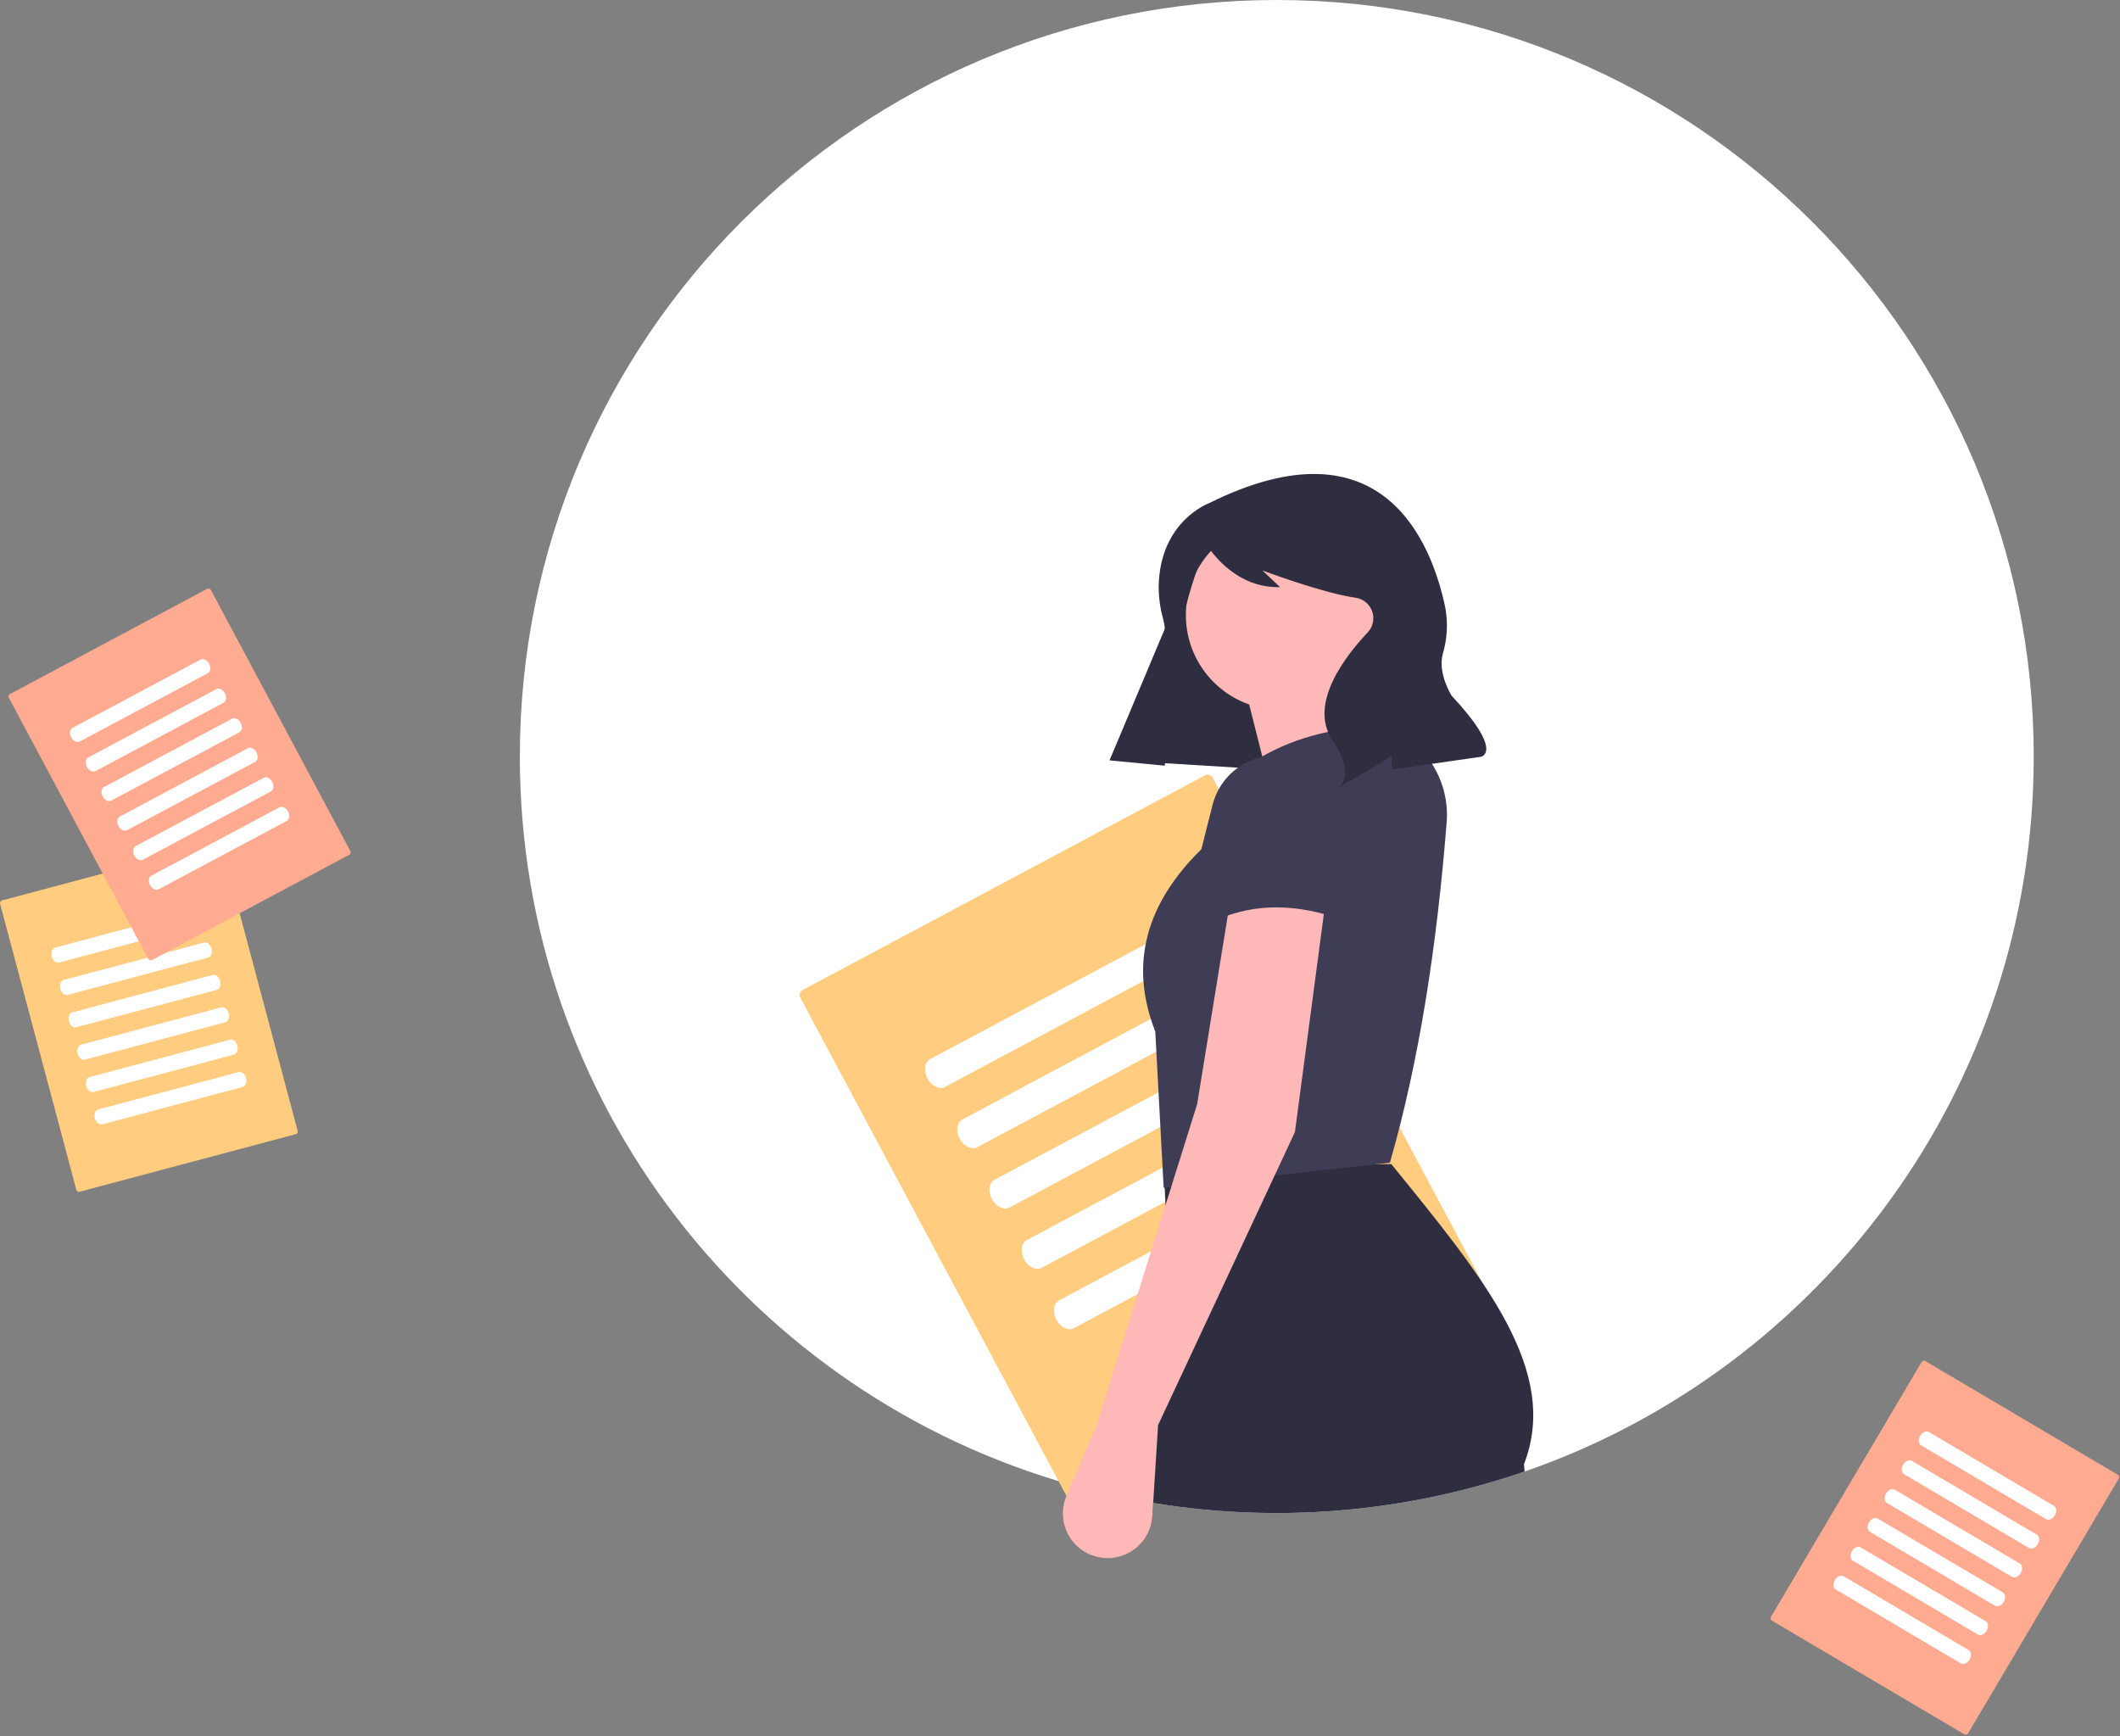 <svg width="917" height="751" viewBox="0 0 917 751" fill="none" xmlns="http://www.w3.org/2000/svg">
<rect x="0" y="0" width="917" height="751" fill="#808080" stroke="none"/>
<g clip-path="url(#clip0)">
<path d="M879.683 327.204C879.683 470.401 787.645 592.107 659.458 636.467C607.861 654.221 552.659 658.893 498.808 650.062C493.698 649.229 488.623 648.271 483.585 647.188C476.759 645.739 470.014 644.073 463.348 642.19C325.726 603.48 224.856 477.114 224.856 327.204C224.856 146.493 371.443 0 552.27 0C733.096 0 879.683 146.493 879.683 327.204Z" fill="white"/>
<path d="M347.199 428.194C346.623 428.502 346.192 429.027 346.002 429.652C345.812 430.277 345.878 430.952 346.185 431.528L469.284 661.947C469.593 662.523 470.117 662.953 470.743 663.143C471.368 663.333 472.044 663.267 472.621 662.96L646.633 570.115C647.209 569.807 647.64 569.283 647.83 568.657C648.02 568.032 647.954 567.357 647.647 566.781L524.548 336.362C524.239 335.786 523.715 335.356 523.089 335.166C522.464 334.976 521.788 335.042 521.211 335.349L347.199 428.194Z" fill="#FFCC80"/>
<path d="M363.374 434.927L476.022 645.78L630.458 563.382L517.81 352.527L363.374 434.927ZM353.588 440.148L353.61 440.137L353.586 440.149L353.588 440.148Z" fill="#FFCC80"/>
<path d="M402.313 458.108C399.914 459.389 399.403 463.126 401.173 466.438C402.942 469.75 406.333 471.405 408.733 470.124L521.841 409.775C524.24 408.495 524.751 404.758 522.981 401.446C521.212 398.134 517.82 396.479 515.421 397.759L402.313 458.108Z" fill="white"/>
<path d="M416.249 484.194C413.849 485.474 413.339 489.211 415.108 492.523C416.878 495.835 420.269 497.49 422.668 496.21L535.776 435.86C538.175 434.58 538.686 430.843 536.917 427.531C535.147 424.219 531.756 422.564 529.357 423.844L416.249 484.194Z" fill="white"/>
<path d="M430.184 510.279C427.785 511.559 427.274 515.296 429.044 518.608C430.813 521.92 434.205 523.575 436.604 522.295L549.712 461.945C552.111 460.665 552.622 456.928 550.852 453.616C549.083 450.304 545.692 448.649 543.292 449.929L430.184 510.279Z" fill="white"/>
<path d="M444.12 536.364C441.721 537.644 441.21 541.381 442.98 544.693C444.749 548.005 448.141 549.66 450.54 548.38L563.648 488.03C566.047 486.75 566.558 483.013 564.788 479.701C563.019 476.389 559.628 474.734 557.228 476.014L444.12 536.364Z" fill="white"/>
<path d="M458.056 562.449C455.657 563.729 455.146 567.466 456.915 570.778C458.685 574.09 462.076 575.745 464.475 574.465L577.583 514.116C579.983 512.835 580.493 509.098 578.724 505.786C576.954 502.474 573.563 500.819 571.164 502.1L458.056 562.449Z" fill="white"/>
<path d="M480.02 328.645L582.509 334.899L611.211 249.357L521.318 230.376L480.02 328.645Z" fill="#2F2E41"/>
<path d="M553.935 307.014C576.573 307.014 594.924 288.674 594.924 266.05C594.924 243.427 576.573 225.087 553.935 225.087C531.297 225.087 512.945 243.427 512.945 266.05C512.945 288.674 531.297 307.014 553.935 307.014Z" fill="#FFB8B8"/>
<path d="M620.531 348.334L554.082 359.2L536.563 289.775L583.078 285.549L620.531 348.334Z" fill="#FFB8B8"/>
<path d="M659.193 633.279L659.458 636.466C607.861 654.221 552.659 658.893 498.808 650.062L498.458 655.724C498.262 658.759 497.354 661.704 495.808 664.323C494.261 666.941 492.12 669.16 489.557 670.798C486.994 672.437 484.082 673.45 481.054 673.755C478.027 674.06 474.971 673.649 472.132 672.555L483.585 647.188L498.071 615.083L507.567 594.039L504.148 521.233L503.786 513.698L503.339 504.088L509.525 504.051L553.502 503.786L595.413 503.52L601.805 503.484C641.88 552.746 674.947 592.783 659.193 633.279Z" fill="#2F2E41"/>
<path d="M601.2 502.88L503.339 513.747L499.714 446.133C488.23 416.86 495.811 390.732 519.646 367.286L524.492 348.117C525.764 343.086 528.392 338.5 532.09 334.857C535.788 331.214 540.415 328.655 545.468 327.456V327.456C561.487 318.275 579.632 313.899 599.992 314.527C608.123 317.7 615.017 323.402 619.657 330.791C624.296 338.181 626.434 346.865 625.756 355.562C621.545 408.699 613.986 458.44 601.2 502.88Z" fill="#3F3D56"/>
<path d="M573.413 389.385L572.627 395.313L560.123 489.599L553.502 503.786L551.34 508.422L500.923 616.375L498.808 650.062L498.458 655.724C498.289 658.543 497.506 661.29 496.162 663.774C494.819 666.258 492.947 668.418 490.68 670.102C488.413 671.786 485.804 672.955 483.037 673.525C480.27 674.095 477.411 674.053 474.662 673.402C471.913 672.751 469.34 671.507 467.122 669.757C464.905 668.007 463.098 665.793 461.828 663.271C460.558 660.749 459.855 657.98 459.769 655.158C459.683 652.336 460.216 649.529 461.331 646.935L463.349 642.19L474.343 616.375L504.148 521.233L506.601 513.385L509.525 504.051L517.837 477.525L531.079 395.953L532.335 388.178L573.413 389.385Z" fill="#FFB8B8"/>
<path d="M580.662 397.837C561.674 391.018 543.46 390.293 526.294 397.837L531.897 349.305C531.691 343.245 533.874 337.346 537.975 332.877C542.076 328.408 547.768 325.725 553.828 325.407C556.872 325.246 559.918 325.688 562.79 326.707C565.663 327.726 568.307 329.301 570.569 331.343C572.831 333.385 574.668 335.853 575.974 338.606C577.28 341.358 578.029 344.342 578.179 347.384L580.662 397.837Z" fill="#3F3D56"/>
<path d="M522.926 217.652C522.926 217.652 501.732 225.382 501.187 253.483C501.157 258.212 501.789 262.922 503.064 267.476C504.438 272.641 505.541 283.847 496.299 298.785C490.26 308.481 484.801 318.526 479.949 328.866V328.866L503.814 331.168L507.76 291.632C509.673 272.464 514.4 253.682 521.788 235.89L521.942 235.518C521.942 235.518 532.891 254.535 553.699 253.949L546.059 246.732C546.059 246.732 572.121 256.54 586.293 258.51C587.91 258.735 589.436 259.396 590.705 260.424C591.974 261.451 592.938 262.805 593.494 264.339C594.05 265.873 594.177 267.53 593.86 269.131C593.544 270.732 592.796 272.217 591.698 273.425C591.615 273.516 591.53 273.607 591.444 273.699C582.777 282.862 565.527 304.159 576.392 320.205C587.257 336.251 578.464 340.959 578.464 340.959L594.563 331.586L601.869 326.921L602.036 332.862L640.555 327.318C640.555 327.318 650.917 325.54 627.911 300.916C627.911 300.916 621.747 291.276 624.084 282.746C626.02 276.259 626.383 269.405 625.145 262.75C619.365 235.045 598.209 180.235 522.926 217.652Z" fill="#2F2E41"/>
<path d="M0.897 389.425C0.588 389.507 0.324 389.709 0.163 389.986C0.003 390.263 -0.041 390.593 0.041 390.902L33.012 514.572C33.095 514.881 33.297 515.145 33.574 515.305C33.851 515.466 34.181 515.51 34.49 515.428L127.886 490.56C128.195 490.477 128.459 490.275 128.62 489.998C128.78 489.721 128.824 489.392 128.742 489.082L95.771 365.413C95.688 365.103 95.486 364.839 95.209 364.679C94.932 364.519 94.602 364.475 94.293 364.557L0.897 389.425Z" fill="#FFCC80"/>
<path d="M23.847 409.849C22.559 410.192 21.898 411.917 22.372 413.695C22.846 415.473 24.279 416.641 25.566 416.298L86.273 400.134C87.561 399.791 88.222 398.065 87.748 396.288C87.274 394.51 85.841 393.342 84.554 393.685L23.847 409.849Z" fill="white"/>
<path d="M27.579 423.849C26.291 424.192 25.63 425.918 26.104 427.695C26.578 429.473 28.011 430.641 29.299 430.298L90.006 414.134C91.293 413.791 91.955 412.066 91.481 410.288C91.007 408.51 89.574 407.342 88.286 407.685L27.579 423.849Z" fill="white"/>
<path d="M31.312 437.85C30.024 438.192 29.363 439.918 29.837 441.696C30.311 443.473 31.744 444.642 33.032 444.299L93.739 428.135C95.026 427.792 95.688 426.066 95.214 424.288C94.74 422.511 93.307 421.342 92.019 421.685L31.312 437.85Z" fill="white"/>
<path d="M35.045 451.85C33.757 452.193 33.096 453.919 33.569 455.696C34.043 457.474 35.476 458.642 36.764 458.299L97.471 442.135C98.759 441.792 99.42 440.066 98.946 438.289C98.472 436.511 97.039 435.343 95.751 435.686L35.045 451.85Z" fill="white"/>
<path d="M38.778 465.85C37.49 466.193 36.828 467.919 37.302 469.696C37.776 471.474 39.209 472.642 40.497 472.299L101.204 456.135C102.492 455.792 103.153 454.067 102.679 452.289C102.205 450.511 100.772 449.343 99.484 449.686L38.778 465.85Z" fill="white"/>
<path d="M42.51 479.85C41.222 480.193 40.561 481.919 41.035 483.697C41.509 485.474 42.942 486.643 44.229 486.3L104.936 470.136C106.224 469.793 106.885 468.067 106.411 466.289C105.938 464.512 104.505 463.343 103.217 463.686L42.51 479.85Z" fill="white"/>
<path d="M4.323 300.18C4.041 300.331 3.83 300.588 3.737 300.894C3.644 301.2 3.676 301.531 3.827 301.813L64.142 414.714C64.294 414.996 64.551 415.207 64.857 415.3C65.164 415.393 65.495 415.361 65.777 415.21L151.04 369.718C151.322 369.567 151.533 369.31 151.626 369.004C151.719 368.698 151.687 368.367 151.537 368.084L91.221 255.184C91.069 254.901 90.812 254.691 90.506 254.598C90.199 254.505 89.868 254.537 89.586 254.687L4.323 300.18Z" fill="#FFAB91"/>
<path d="M12.249 303.479L67.444 406.792L143.114 366.419L87.919 263.104L12.249 303.479ZM7.454 306.037L7.464 306.031L7.453 306.037L7.454 306.037Z" fill="#FFAB91"/>
<path d="M31.328 314.837C30.152 315.464 29.902 317.295 30.769 318.918C31.636 320.541 33.297 321.352 34.473 320.725L89.894 291.155C91.069 290.527 91.32 288.696 90.453 287.073C89.586 285.451 87.924 284.64 86.748 285.267L31.328 314.837Z" fill="white"/>
<path d="M38.156 327.618C36.981 328.245 36.73 330.076 37.597 331.699C38.464 333.322 40.126 334.133 41.302 333.506L96.722 303.936C97.898 303.309 98.148 301.477 97.281 299.855C96.414 298.232 94.752 297.421 93.577 298.048L38.156 327.618Z" fill="white"/>
<path d="M44.984 340.399C43.809 341.027 43.559 342.858 44.426 344.481C45.292 346.103 46.954 346.914 48.13 346.287L103.55 316.717C104.726 316.09 104.976 314.259 104.109 312.636C103.242 311.013 101.581 310.202 100.405 310.829L44.984 340.399Z" fill="white"/>
<path d="M51.813 353.18C50.637 353.808 50.387 355.639 51.254 357.262C52.121 358.885 53.782 359.695 54.958 359.068L110.379 329.498C111.554 328.871 111.804 327.04 110.937 325.417C110.07 323.794 108.409 322.983 107.233 323.611L51.813 353.18Z" fill="white"/>
<path d="M58.641 365.962C57.465 366.589 57.215 368.42 58.082 370.043C58.949 371.666 60.611 372.477 61.786 371.849L117.207 342.279C118.382 341.652 118.633 339.821 117.766 338.198C116.899 336.575 115.237 335.765 114.061 336.392L58.641 365.962Z" fill="white"/>
<path d="M65.469 378.743C64.293 379.37 64.043 381.201 64.91 382.824C65.777 384.447 67.439 385.258 68.614 384.631L124.035 355.06C125.21 354.433 125.461 352.602 124.594 350.979C123.727 349.356 122.065 348.546 120.889 349.173L65.469 378.743Z" fill="white"/>
<path d="M832.83 588.696C832.554 588.533 832.225 588.487 831.915 588.566C831.605 588.646 831.339 588.845 831.176 589.121L766.022 699.304C765.859 699.58 765.813 699.909 765.893 700.219C765.972 700.529 766.172 700.795 766.447 700.958L849.658 750.099C849.934 750.261 850.263 750.308 850.573 750.228C850.883 750.149 851.149 749.949 851.313 749.674L916.466 639.491C916.629 639.215 916.675 638.886 916.596 638.576C916.516 638.266 916.316 638 916.041 637.837L832.83 588.696Z" fill="#FFAB91"/>
<path d="M834.13 597.177L774.509 698.005L848.358 741.618L907.979 640.789L834.13 597.177ZM829.451 594.413L829.461 594.419L829.45 594.412L829.451 594.413Z" fill="#FFAB91"/>
<path d="M834.339 619.37C833.192 618.692 831.496 619.43 830.56 621.014C829.623 622.598 829.794 624.438 830.941 625.116L885.028 657.057C886.175 657.735 887.871 656.997 888.807 655.413C889.744 653.829 889.573 651.989 888.426 651.311L834.339 619.37Z" fill="white"/>
<path d="M826.963 631.843C825.816 631.166 824.121 631.904 823.184 633.488C822.247 635.071 822.418 636.912 823.565 637.589L877.652 669.531C878.799 670.208 880.495 669.47 881.431 667.886C882.368 666.303 882.197 664.463 881.05 663.785L826.963 631.843Z" fill="white"/>
<path d="M819.587 644.317C818.44 643.639 816.745 644.377 815.808 645.961C814.871 647.545 815.042 649.385 816.189 650.063L870.276 682.004C871.423 682.682 873.119 681.944 874.055 680.36C874.992 678.776 874.821 676.936 873.674 676.258L819.587 644.317Z" fill="white"/>
<path d="M812.212 656.79C811.064 656.113 809.369 656.851 808.433 658.435C807.496 660.018 807.667 661.859 808.814 662.536L862.901 694.478C864.048 695.155 865.743 694.417 866.68 692.833C867.616 691.25 867.446 689.409 866.298 688.732L812.212 656.79Z" fill="white"/>
<path d="M804.836 669.264C803.688 668.586 801.993 669.324 801.057 670.908C800.12 672.492 800.291 674.332 801.438 675.01L855.525 706.952C856.672 707.629 858.367 706.891 859.304 705.307C860.24 703.723 860.07 701.883 858.922 701.206L804.836 669.264Z" fill="white"/>
<path d="M797.46 681.737C796.312 681.06 794.617 681.798 793.681 683.382C792.744 684.966 792.915 686.806 794.062 687.483L848.149 719.425C849.296 720.103 850.991 719.364 851.928 717.781C852.864 716.197 852.694 714.357 851.546 713.679L797.46 681.737Z" fill="white"/>
</g>
<defs>
<clipPath id="clip0">
<rect width="917" height="751" fill="white"/>
</clipPath>
</defs>
</svg>

